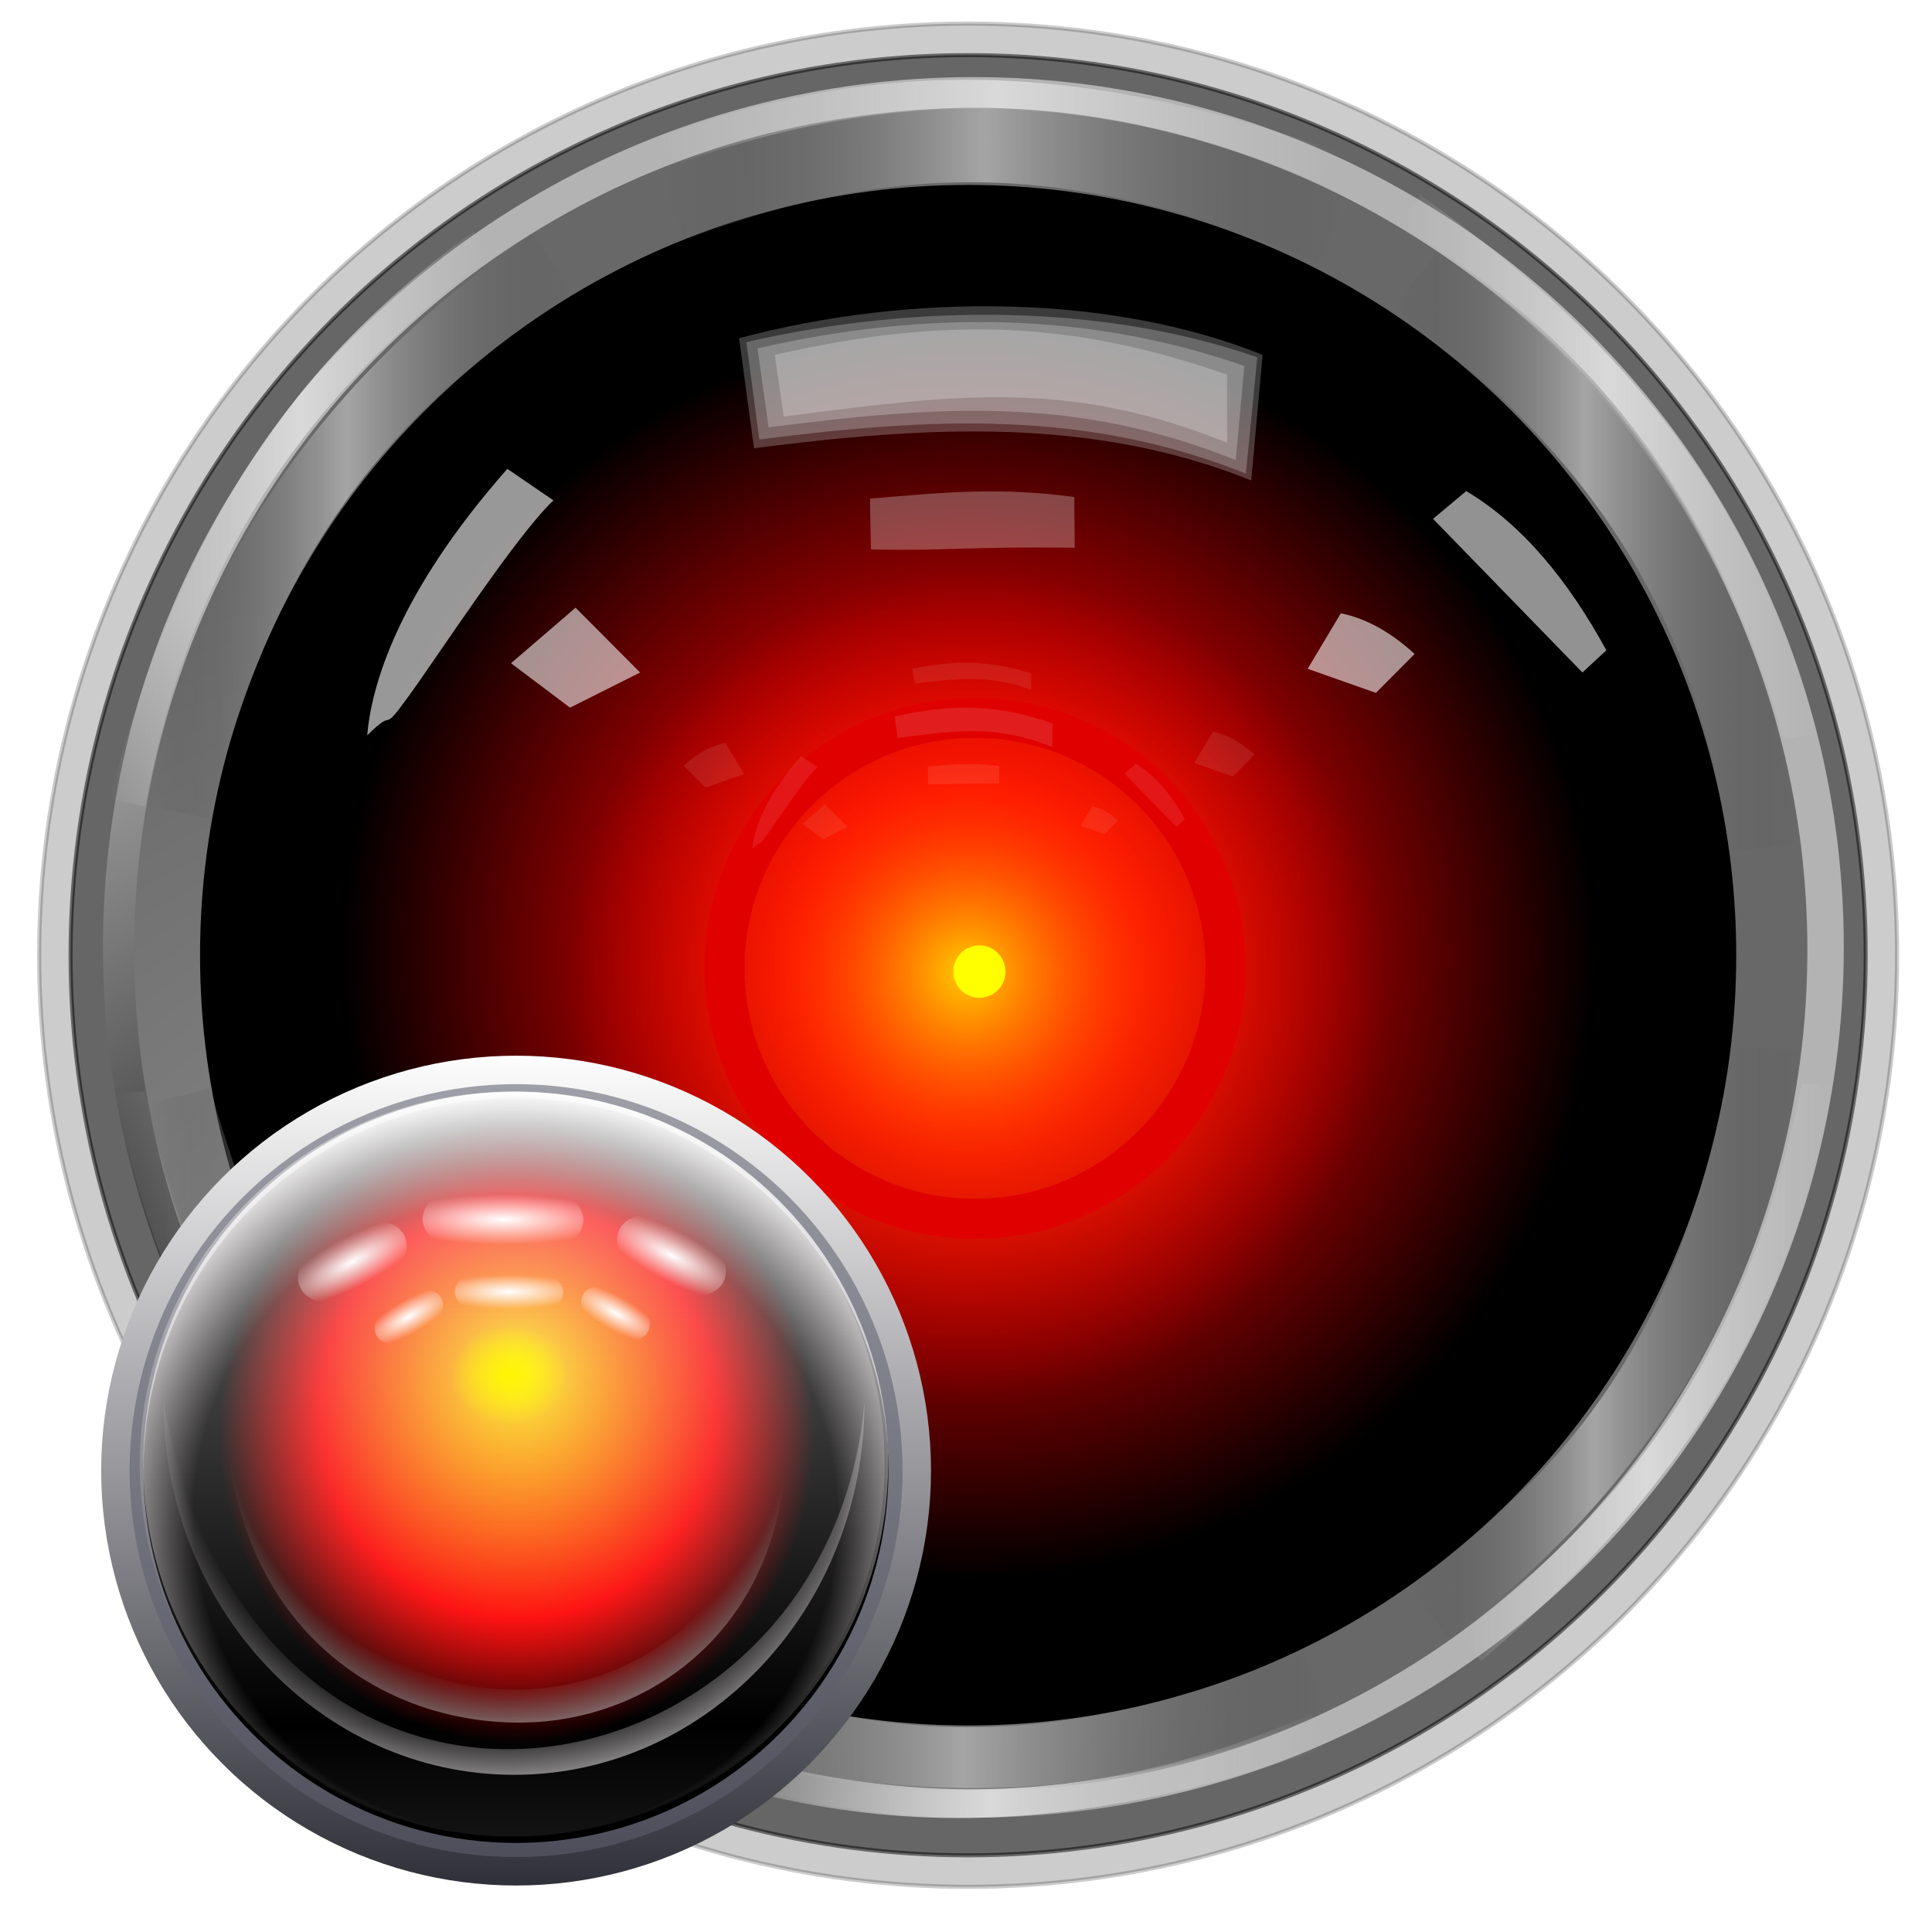 <?xml version="1.0" encoding="UTF-8" standalone="no"?>
<!-- Created with Inkscape (http://www.inkscape.org/) -->

<svg
   xmlns:dc="http://purl.org/dc/elements/1.1/"
   xmlns:cc="http://creativecommons.org/ns#"
   xmlns:rdf="http://www.w3.org/1999/02/22-rdf-syntax-ns#"
   xmlns:svg="http://www.w3.org/2000/svg"
   xmlns="http://www.w3.org/2000/svg"
   xmlns:xlink="http://www.w3.org/1999/xlink"
   xmlns:sodipodi="http://sodipodi.sourceforge.net/DTD/sodipodi-0.dtd"
   xmlns:inkscape="http://www.inkscape.org/namespaces/inkscape"
   width="255"
   height="255"
   viewBox="0 0 67.469 67.469"
   version="1.1"
   id="svg8"
   inkscape:version="0.92.5 (2060ec1f9f, 2020-04-08)"
   sodipodi:docname="googleplus.svg">
  <defs
     id="defs2">
    <linearGradient
       inkscape:collect="always"
       id="linearGradient3742">
      <stop
         style="stop-color:#2d2d37;stop-opacity:1"
         offset="0"
         id="stop3744" />
      <stop
         style="stop-color:white;stop-opacity:1"
         offset="1"
         id="stop3746" />
    </linearGradient>
    <linearGradient
       id="linearGradient2993"
       inkscape:collect="always">
      <stop
         id="stop2995"
         offset="0"
         style="stop-color:#fff500;stop-opacity:1;" />
      <stop
         id="stop2997"
         offset="1"
         style="stop-color:#fff500;stop-opacity:0;" />
    </linearGradient>
    <linearGradient
       id="linearGradient2963"
       inkscape:collect="always">
      <stop
         id="stop2965"
         offset="0"
         style="stop-color:white;stop-opacity:1;" />
      <stop
         id="stop2967"
         offset="1"
         style="stop-color:white;stop-opacity:0;" />
    </linearGradient>
    <linearGradient
       id="linearGradient2951">
      <stop
         id="stop2957"
         offset="0"
         style="stop-color:#dfd8d9;stop-opacity:0;" />
      <stop
         id="stop2959"
         offset="1"
         style="stop-color:white;stop-opacity:0.503" />
    </linearGradient>
    <linearGradient
       id="linearGradient2920">
      <stop
         style="stop-color:#816667;stop-opacity:0"
         offset="0"
         id="stop2922" />
      <stop
         id="stop2939"
         offset="0.5"
         style="stop-color:#c0b2b3;stop-opacity:0;" />
      <stop
         style="stop-color:#dfd8d9;stop-opacity:0;"
         offset="0.75"
         id="stop2941" />
      <stop
         style="stop-color:white;stop-opacity:1"
         offset="1"
         id="stop2924" />
    </linearGradient>
    <linearGradient
       id="linearGradient2898">
      <stop
         id="stop2906"
         offset="0"
         style="stop-color:black;stop-opacity:0" />
      <stop
         style="stop-color:#7f7f7f;stop-opacity:0;"
         offset="0.5"
         id="stop2912" />
      <stop
         id="stop2914"
         offset="0.75"
         style="stop-color:#bfbfbf;stop-opacity:0;" />
      <stop
         style="stop-color:white;stop-opacity:1"
         offset="1"
         id="stop2908" />
    </linearGradient>
    <linearGradient
       id="linearGradient2882">
      <stop
         id="stop2884"
         offset="0"
         style="stop-color:#fff400;stop-opacity:1;" />
      <stop
         style="stop-color:red;stop-opacity:1;"
         offset="0.5"
         id="stop2890" />
      <stop
         id="stop2892"
         offset="0.75"
         style="stop-color:black;stop-opacity:1;" />
      <stop
         style="stop-color:black;stop-opacity:1;"
         offset="1"
         id="stop2894" />
    </linearGradient>
    <linearGradient
       id="linearGradient2871"
       inkscape:collect="always">
      <stop
         id="stop2873"
         offset="0"
         style="stop-color:#4e4e5a;stop-opacity:1" />
      <stop
         id="stop2875"
         offset="1"
         style="stop-color:#9f9fa9;stop-opacity:1" />
    </linearGradient>
    <linearGradient
       id="linearGradient2863"
       inkscape:collect="always">
      <stop
         id="stop2865"
         offset="0"
         style="stop-color:#666781;stop-opacity:1" />
      <stop
         id="stop2867"
         offset="1"
         style="stop-color:white;stop-opacity:1" />
    </linearGradient>
    <linearGradient
       gradientUnits="userSpaceOnUse"
       y2="8.631"
       x2="51.351"
       y1="91.917"
       x1="51.351"
       id="linearGradient2869"
       xlink:href="#linearGradient2863"
       inkscape:collect="always" />
    <linearGradient
       gradientUnits="userSpaceOnUse"
       y2="11.978"
       x2="55.207"
       y1="88.373"
       x1="55.961"
       id="linearGradient2877"
       xlink:href="#linearGradient2871"
       inkscape:collect="always" />
    <radialGradient
       gradientTransform="matrix(3.2345e-2,1.092,-1.064,3.153255e-2,102.933,-7.499)"
       gradientUnits="userSpaceOnUse"
       r="39.281"
       fy="49.382"
       fx="41.61"
       cy="49.979"
       cx="49.657"
       id="radialGradient2888"
       xlink:href="#linearGradient2882"
       inkscape:collect="always" />
    <linearGradient
       gradientUnits="userSpaceOnUse"
       y2="8.369"
       x2="51.351"
       y1="32.826"
       x1="52.515"
       id="linearGradient2930"
       xlink:href="#linearGradient2920"
       inkscape:collect="always" />
    <radialGradient
       gradientUnits="userSpaceOnUse"
       gradientTransform="matrix(-1.174,2.849102e-2,-2.438178e-2,-1.135,110.27,67.348)"
       r="39.281"
       fy="22.927"
       fx="50.927"
       cy="22.927"
       cx="50.927"
       id="radialGradient2937"
       xlink:href="#linearGradient2920"
       inkscape:collect="always" />
    <radialGradient
       r="39.281"
       fy="22.927"
       fx="50.927"
       cy="22.927"
       cx="50.927"
       gradientTransform="matrix(-1.023,1.810589e-7,1.08354e-2,-1.014,102.591,65.825)"
       gradientUnits="userSpaceOnUse"
       id="radialGradient2945"
       xlink:href="#linearGradient2920"
       inkscape:collect="always" />
    <linearGradient
       y2="8.369"
       x2="51.351"
       y1="89.259"
       x1="51.351"
       gradientUnits="userSpaceOnUse"
       id="linearGradient2949"
       xlink:href="#linearGradient2951"
       inkscape:collect="always" />
    <radialGradient
       gradientUnits="userSpaceOnUse"
       gradientTransform="matrix(1.4,-1.407592e-6,3.141941e-7,0.312,-16.136,15.699)"
       r="8.47"
       fy="24.991"
       fx="47.221"
       cy="24.991"
       cx="47.221"
       id="radialGradient2969"
       xlink:href="#linearGradient2963"
       inkscape:collect="always" />
    <radialGradient
       r="8.47"
       fy="24.991"
       fx="47.221"
       cy="24.991"
       cx="47.221"
       gradientTransform="matrix(1.015,-1.407592e-6,2.277906e-7,0.312,-30.758,32.798)"
       gradientUnits="userSpaceOnUse"
       id="radialGradient2973"
       xlink:href="#linearGradient2963"
       inkscape:collect="always" />
    <radialGradient
       r="8.47"
       fy="24.991"
       fx="47.221"
       cy="24.991"
       cx="47.221"
       gradientTransform="matrix(1.015,-1.407592e-6,2.277904e-7,0.312,-120.622,-15.152)"
       gradientUnits="userSpaceOnUse"
       id="radialGradient2977"
       xlink:href="#linearGradient2963"
       inkscape:collect="always" />
    <radialGradient
       r="8.47"
       fy="24.991"
       fx="47.221"
       cy="24.991"
       cx="47.221"
       gradientTransform="matrix(0.945,-9.571625e-7,2.12081e-7,0.212,5.985,25.822)"
       gradientUnits="userSpaceOnUse"
       id="radialGradient2981"
       xlink:href="#linearGradient2963"
       inkscape:collect="always" />
    <radialGradient
       r="8.47"
       fy="24.991"
       fx="47.221"
       cy="24.991"
       cx="47.221"
       gradientTransform="matrix(0.651,-9.404992e-7,1.461582e-7,0.209,-9.615,43.958)"
       gradientUnits="userSpaceOnUse"
       id="radialGradient2985"
       xlink:href="#linearGradient2963"
       inkscape:collect="always" />
    <radialGradient
       r="8.47"
       fy="24.991"
       fx="47.221"
       cy="24.991"
       cx="47.221"
       gradientTransform="matrix(0.651,-9.404986e-7,1.461582e-7,0.209,-101.076,-6.573)"
       gradientUnits="userSpaceOnUse"
       id="radialGradient2989"
       xlink:href="#linearGradient2963"
       inkscape:collect="always" />
    <radialGradient
       gradientUnits="userSpaceOnUse"
       gradientTransform="matrix(1,0,0,0.875,0,4.95)"
       r="4.235"
       fy="39.603"
       fx="51.457"
       cy="39.603"
       cx="51.457"
       id="radialGradient2999"
       xlink:href="#linearGradient2993"
       inkscape:collect="always" />
    <linearGradient
       y2="8.631"
       x2="51.351"
       y1="91.917"
       x1="51.351"
       gradientUnits="userSpaceOnUse"
       id="linearGradient3018"
       xlink:href="#linearGradient3742"
       inkscape:collect="always" />
    <linearGradient
       spreadMethod="reflect"
       y2="8.369"
       x2="51.351"
       y1="77.476"
       x1="51.351"
       gradientUnits="userSpaceOnUse"
       id="linearGradient3028"
       xlink:href="#linearGradient2951"
       inkscape:collect="always" />
    <radialGradient
       r="39.281"
       fy="49.382"
       fx="41.61"
       cy="49.979"
       cx="49.657"
       gradientTransform="matrix(0.032,1.111,-1.064,0.031,102.934,-8.418)"
       gradientUnits="userSpaceOnUse"
       id="radialGradient4239"
       xlink:href="#linearGradient2882"
       inkscape:collect="always" />
    <radialGradient
       r="39.281"
       fy="55.589"
       fx="51.351"
       cy="55.589"
       cx="51.351"
       gradientTransform="matrix(1.151,-0.032,0.032,1.143,-9.552,-6.322)"
       gradientUnits="userSpaceOnUse"
       id="radialGradient4241"
       xlink:href="#linearGradient2920"
       inkscape:collect="always" />
    <radialGradient
       r="39.281"
       fy="22.927"
       fx="50.927"
       cy="22.927"
       cx="50.927"
       gradientTransform="matrix(-3.037,0.074,-0.063,-2.937,279.055,169.206)"
       gradientUnits="userSpaceOnUse"
       id="radialGradient4243"
       xlink:href="#linearGradient2920"
       inkscape:collect="always" />
    <radialGradient
       r="39.281"
       fy="22.927"
       fx="50.927"
       cy="22.927"
       cx="50.927"
       gradientTransform="matrix(-2.646,4.684843e-7,0.028,-2.625,259.185,165.265)"
       gradientUnits="userSpaceOnUse"
       id="radialGradient4245"
       xlink:href="#linearGradient2920"
       inkscape:collect="always" />
    <radialGradient
       r="8.47"
       fy="24.991"
       fx="47.221"
       cy="24.991"
       cx="47.221"
       gradientTransform="matrix(3.622,-3.642101e-6,8.129675e-7,0.809,-48.017,35.566)"
       gradientUnits="userSpaceOnUse"
       id="radialGradient4249"
       xlink:href="#linearGradient2963"
       inkscape:collect="always" />
    <radialGradient
       r="8.47"
       fy="24.991"
       fx="47.221"
       cy="24.991"
       cx="47.221"
       gradientTransform="matrix(2.626,-3.642099e-6,5.894009e-7,0.809,-82.78,77.473)"
       gradientUnits="userSpaceOnUse"
       id="radialGradient4251"
       xlink:href="#linearGradient2963"
       inkscape:collect="always" />
    <radialGradient
       r="8.47"
       fy="24.991"
       fx="47.221"
       cy="24.991"
       cx="47.221"
       gradientTransform="matrix(2.626,-3.642099e-6,5.894004e-7,0.809,-304.207,-40.766)"
       gradientUnits="userSpaceOnUse"
       id="radialGradient4253"
       xlink:href="#linearGradient2963"
       inkscape:collect="always" />
    <radialGradient
       r="8.47"
       fy="24.991"
       fx="47.221"
       cy="24.991"
       cx="47.221"
       gradientTransform="matrix(2.445,-2.476628e-6,5.48753e-7,0.55,9.22,61.757)"
       gradientUnits="userSpaceOnUse"
       id="radialGradient4255"
       xlink:href="#linearGradient2963"
       inkscape:collect="always" />
    <radialGradient
       r="8.47"
       fy="24.991"
       fx="47.221"
       cy="24.991"
       cx="47.221"
       gradientTransform="matrix(1.685,-2.433512e-6,3.781799e-7,0.54,-28.29,106.244)"
       gradientUnits="userSpaceOnUse"
       id="radialGradient4257"
       xlink:href="#linearGradient2963"
       inkscape:collect="always" />
    <radialGradient
       r="8.47"
       fy="24.991"
       fx="47.221"
       cy="24.991"
       cx="47.221"
       gradientTransform="matrix(1.685,-2.43351e-6,3.781799e-7,0.54,-253.666,-18.331)"
       gradientUnits="userSpaceOnUse"
       id="radialGradient4259"
       xlink:href="#linearGradient2963"
       inkscape:collect="always" />
    <radialGradient
       r="4.235"
       fy="39.603"
       fx="51.457"
       cy="39.603"
       cx="51.457"
       gradientTransform="matrix(1,0,0,0.875,0,4.95)"
       gradientUnits="userSpaceOnUse"
       id="radialGradient4261"
       xlink:href="#linearGradient2993"
       inkscape:collect="always" />
    <linearGradient
       id="linearGradient4014">
      <stop
         style="stop-color:#4c4c4c;stop-opacity:0;"
         offset="0"
         id="stop4016" />
      <stop
         id="stop4018"
         offset="0.471"
         style="stop-color:#a5a5a5;stop-opacity:1;" />
      <stop
         style="stop-color:#4c4c4c;stop-opacity:0;"
         offset="1"
         id="stop4020" />
    </linearGradient>
    <linearGradient
       id="linearGradient3950">
      <stop
         style="stop-color:#cccccc;stop-opacity:0;"
         offset="0"
         id="stop3952" />
      <stop
         id="stop3958"
         offset="0.5"
         style="stop-color:#d9d9d9;stop-opacity:1;" />
      <stop
         style="stop-color:#cccccc;stop-opacity:0;"
         offset="1"
         id="stop3954" />
    </linearGradient>
    <linearGradient
       id="linearGradient3868">
      <stop
         style="stop-color:#fb0000;stop-opacity:1;"
         offset="0"
         id="stop3870" />
      <stop
         style="stop-color:#f9f9f9;stop-opacity:1;"
         offset="1"
         id="stop3872" />
    </linearGradient>
    <linearGradient
       id="linearGradient3780">
      <stop
         style="stop-color:#5b5348;stop-opacity:1;"
         offset="0"
         id="stop3782" />
      <stop
         id="stop3784"
         offset="0.501"
         style="stop-color:#c8c1b9;stop-opacity:1" />
      <stop
         style="stop-color:#584e44;stop-opacity:1;"
         offset="1"
         id="stop3786" />
    </linearGradient>
    <linearGradient
       id="linearGradient3764">
      <stop
         id="stop3766"
         offset="0"
         style="stop-color:#5b5348;stop-opacity:1;" />
      <stop
         style="stop-color:#c8c1b9;stop-opacity:1"
         offset="0.495"
         id="stop3768" />
      <stop
         id="stop3770"
         offset="1"
         style="stop-color:#584e44;stop-opacity:1;" />
    </linearGradient>
    <linearGradient
       id="linearGradient3714">
      <stop
         style="stop-color:#000000;stop-opacity:1;"
         offset="0"
         id="stop3716" />
      <stop
         style="stop-color:#b3b3b3;stop-opacity:1;"
         offset="1"
         id="stop3718" />
    </linearGradient>
    <linearGradient
       id="linearGradient3706">
      <stop
         style="stop-color:#8c8c8c;stop-opacity:1;"
         offset="0"
         id="stop3708" />
      <stop
         style="stop-color:#686868;stop-opacity:1;"
         offset="1"
         id="stop3710" />
    </linearGradient>
    <linearGradient
       id="linearGradient3646">
      <stop
         style="stop-color:#ffcd00;stop-opacity:1;"
         offset="0"
         id="stop3648" />
      <stop
         style="stop-color:#ff0000;stop-opacity:0;"
         offset="1"
         id="stop3650" />
    </linearGradient>
    <linearGradient
       id="linearGradient3636">
      <stop
         id="stop3638"
         offset="0"
         style="stop-color:#ff6700;stop-opacity:1;" />
      <stop
         id="stop3640"
         offset="1"
         style="stop-color:#ff0000;stop-opacity:0;" />
    </linearGradient>
    <linearGradient
       id="linearGradient3612">
      <stop
         style="stop-color:#ff0000;stop-opacity:1;"
         offset="0"
         id="stop3614" />
      <stop
         id="stop3722"
         offset="0.252"
         style="stop-color:#ff0000;stop-opacity:1;" />
      <stop
         style="stop-color:#000000;stop-opacity:1;"
         offset="1"
         id="stop3616" />
    </linearGradient>
    <filter
       inkscape:collect="always"
       id="filter3674"
       color-interpolation-filters="sRGB">
      <feGaussianBlur
         inkscape:collect="always"
         stdDeviation="0.285"
         id="feGaussianBlur3676" />
    </filter>
    <filter
       inkscape:collect="always"
       id="filter3684"
       x="-0.159"
       width="1.319"
       y="-0.159"
       height="1.319"
       color-interpolation-filters="sRGB">
      <feGaussianBlur
         inkscape:collect="always"
         stdDeviation="14.903"
         id="feGaussianBlur3686" />
    </filter>
    <filter
       inkscape:collect="always"
       id="filter3800"
       color-interpolation-filters="sRGB">
      <feGaussianBlur
         inkscape:collect="always"
         stdDeviation="0.514"
         id="feGaussianBlur3802" />
    </filter>
    <filter
       inkscape:collect="always"
       id="filter3906"
       x="-0.127"
       width="1.255"
       y="-0.172"
       height="1.343"
       color-interpolation-filters="sRGB">
      <feGaussianBlur
         inkscape:collect="always"
         stdDeviation="0.777"
         id="feGaussianBlur3908" />
    </filter>
    <filter
       inkscape:collect="always"
       id="filter3910"
       x="-0.127"
       width="1.253"
       y="-0.121"
       height="1.243"
       color-interpolation-filters="sRGB">
      <feGaussianBlur
         inkscape:collect="always"
         stdDeviation="1.253"
         id="feGaussianBlur3912" />
    </filter>
    <filter
       inkscape:collect="always"
       id="filter3914"
       x="-0.205"
       width="1.411"
       y="-0.277"
       height="1.554"
       color-interpolation-filters="sRGB">
      <feGaussianBlur
         inkscape:collect="always"
         stdDeviation="1.253"
         id="feGaussianBlur3916" />
    </filter>
    <filter
       inkscape:collect="always"
       id="filter3918"
       x="-0.118"
       width="1.236"
       y="-0.083"
       height="1.165"
       color-interpolation-filters="sRGB">
      <feGaussianBlur
         inkscape:collect="always"
         stdDeviation="1.253"
         id="feGaussianBlur3920" />
    </filter>
    <filter
       inkscape:collect="always"
       id="filter3922"
       x="-0.17"
       width="1.34"
       y="-0.22"
       height="1.441"
       color-interpolation-filters="sRGB">
      <feGaussianBlur
         inkscape:collect="always"
         stdDeviation="1.253"
         id="feGaussianBlur3924" />
    </filter>
    <filter
       inkscape:collect="always"
       id="filter3926"
       x="-0.107"
       width="1.214"
       y="-0.377"
       height="1.755"
       color-interpolation-filters="sRGB">
      <feGaussianBlur
         inkscape:collect="always"
         stdDeviation="1.253"
         id="feGaussianBlur3928" />
    </filter>
    <filter
       inkscape:collect="always"
       id="filter3930"
       x="-0.049"
       width="1.097"
       y="-0.195"
       height="1.389"
       color-interpolation-filters="sRGB">
      <feGaussianBlur
         inkscape:collect="always"
         stdDeviation="1.253"
         id="feGaussianBlur3932" />
    </filter>
    <linearGradient
       inkscape:collect="always"
       xlink:href="#linearGradient4014"
       id="linearGradient3149"
       gradientUnits="userSpaceOnUse"
       gradientTransform="matrix(0.255,0,0,0.256,-16.082,138.587)"
       x1="252.582"
       y1="431.507"
       x2="307.999"
       y2="431.507" />
    <linearGradient
       inkscape:collect="always"
       xlink:href="#linearGradient4014"
       id="linearGradient3152"
       gradientUnits="userSpaceOnUse"
       gradientTransform="matrix(0.255,0,0,0.256,-16.082,138.587)"
       x1="81.478"
       y1="427.97"
       x2="140.006"
       y2="427.97" />
    <linearGradient
       inkscape:collect="always"
       xlink:href="#linearGradient4014"
       id="linearGradient3155"
       gradientUnits="userSpaceOnUse"
       gradientTransform="matrix(0.255,0,0,0.256,-16.082,138.587)"
       x1="81.834"
       y1="543.937"
       x2="138.49"
       y2="543.937" />
    <linearGradient
       inkscape:collect="always"
       xlink:href="#linearGradient4014"
       id="linearGradient3158"
       gradientUnits="userSpaceOnUse"
       gradientTransform="matrix(0.255,0,0,0.256,-16.082,138.587)"
       x1="254.746"
       y1="539.678"
       x2="308.359"
       y2="539.678" />
    <linearGradient
       inkscape:collect="always"
       xlink:href="#linearGradient4014"
       id="linearGradient3161"
       gradientUnits="userSpaceOnUse"
       gradientTransform="matrix(0.255,0,0,0.256,-16.082,138.587)"
       x1="148.898"
       y1="591.064"
       x2="243.467"
       y2="591.064" />
    <linearGradient
       inkscape:collect="always"
       xlink:href="#linearGradient4014"
       id="linearGradient3164"
       gradientUnits="userSpaceOnUse"
       gradientTransform="matrix(0.255,0,0,0.346,-15.772,106.862)"
       x1="151.429"
       y1="373.898"
       x2="244.286"
       y2="374.161" />
    <linearGradient
       inkscape:collect="always"
       xlink:href="#linearGradient3950"
       id="linearGradient3167"
       gradientUnits="userSpaceOnUse"
       gradientTransform="matrix(0.255,0,0,0.256,-16.082,138.587)"
       x1="261.457"
       y1="543.63"
       x2="312.665"
       y2="543.63" />
    <linearGradient
       inkscape:collect="always"
       xlink:href="#linearGradient3950"
       id="linearGradient3170"
       gradientUnits="userSpaceOnUse"
       gradientTransform="matrix(0.255,0,0,0.256,-16.082,138.587)"
       x1="77.609"
       y1="544.64"
       x2="128.817"
       y2="544.64" />
    <linearGradient
       inkscape:collect="always"
       xlink:href="#linearGradient3950"
       id="linearGradient3173"
       gradientUnits="userSpaceOnUse"
       gradientTransform="matrix(0.255,0,0,0.256,-16.082,138.587)"
       x1="253.504"
       y1="419.948"
       x2="310.672"
       y2="419.948" />
    <linearGradient
       inkscape:collect="always"
       xlink:href="#linearGradient3950"
       id="linearGradient3176"
       gradientUnits="userSpaceOnUse"
       gradientTransform="matrix(0.255,0,0,0.256,-16.082,138.587)"
       x1="76.646"
       y1="427.055"
       x2="128.65"
       y2="427.055" />
    <linearGradient
       inkscape:collect="always"
       xlink:href="#linearGradient3950"
       id="linearGradient3179"
       gradientUnits="userSpaceOnUse"
       gradientTransform="matrix(0.255,0,0,0.256,-16.082,138.587)"
       x1="151.133"
       y1="597.405"
       x2="243.276"
       y2="597.405" />
    <linearGradient
       inkscape:collect="always"
       xlink:href="#linearGradient3950"
       id="linearGradient3182"
       gradientUnits="userSpaceOnUse"
       gradientTransform="matrix(0.255,0,0,0.256,-16.082,138.587)"
       x1="152.143"
       y1="374.161"
       x2="244.286"
       y2="374.161" />
    <radialGradient
       gradientTransform="matrix(0.067,0,0,0.068,13.756,226.61)"
       inkscape:collect="always"
       xlink:href="#linearGradient3646"
       id="radialGradient3219"
       gradientUnits="userSpaceOnUse"
       cx="292.857"
       cy="543.791"
       fx="292.857"
       fy="543.791"
       r="112.393" />
    <radialGradient
       gradientTransform="matrix(0.128,0,0,0.129,-3.798,193.87)"
       inkscape:collect="always"
       xlink:href="#linearGradient3636"
       id="radialGradient3221"
       gradientUnits="userSpaceOnUse"
       cx="292.857"
       cy="543.791"
       fx="292.857"
       fy="543.791"
       r="112.393" />
    <radialGradient
       gradientTransform="matrix(0.195,0,0,0.195,-23.653,156.845)"
       inkscape:collect="always"
       xlink:href="#linearGradient3612"
       id="radialGradient3223"
       gradientUnits="userSpaceOnUse"
       cx="292.857"
       cy="543.791"
       fx="292.857"
       fy="543.791"
       r="112.393" />
    <radialGradient
       gradientTransform="matrix(0.261,0,0,0.262,-42.773,120.266)"
       inkscape:collect="always"
       xlink:href="#linearGradient3706"
       id="radialGradient3225"
       gradientUnits="userSpaceOnUse"
       cx="224.38"
       cy="603"
       fx="224.38"
       fy="603"
       r="112.393" />
    <radialGradient
       gradientTransform="matrix(0.271,0,0,0.271,-45.765,115.318)"
       inkscape:collect="always"
       xlink:href="#linearGradient3714"
       id="radialGradient3227"
       gradientUnits="userSpaceOnUse"
       cx="216.966"
       cy="609.805"
       fx="216.966"
       fy="609.805"
       r="112.143" />
    <filter
       height="1.344"
       y="-0.172"
       width="1.255"
       x="-0.127"
       id="filter1506"
       style="color-interpolation-filters:sRGB"
       inkscape:collect="always">
      <feGaussianBlur
         id="feGaussianBlur1508"
         stdDeviation="0.778"
         inkscape:collect="always" />
    </filter>
    <filter
       height="1.096"
       y="-0.048"
       width="1.032"
       x="-0.016"
       id="filter1530"
       style="color-interpolation-filters:sRGB"
       inkscape:collect="always">
      <feGaussianBlur
         id="feGaussianBlur1532"
         stdDeviation="0.122"
         inkscape:collect="always" />
    </filter>
    <filter
       height="1.118"
       y="-0.059"
       width="1.123"
       x="-0.061"
       id="filter1554"
       style="color-interpolation-filters:sRGB"
       inkscape:collect="always">
      <feGaussianBlur
         id="feGaussianBlur1556"
         stdDeviation="0.606"
         inkscape:collect="always" />
    </filter>
    <filter
       height="1.061"
       y="-0.031"
       width="1.087"
       x="-0.044"
       id="filter1574"
       style="color-interpolation-filters:sRGB"
       inkscape:collect="always">
      <feGaussianBlur
         id="feGaussianBlur1576"
         stdDeviation="0.464"
         inkscape:collect="always" />
    </filter>
    <filter
       height="1.217"
       y="-0.108"
       width="1.062"
       x="-0.031"
       id="filter1594"
       style="color-interpolation-filters:sRGB"
       inkscape:collect="always">
      <feGaussianBlur
         id="feGaussianBlur1596"
         stdDeviation="0.36"
         inkscape:collect="always" />
    </filter>
    <filter
       height="1.085"
       y="-0.042"
       width="1.063"
       x="-0.031"
       id="filter1614"
       style="color-interpolation-filters:sRGB"
       inkscape:collect="always">
      <feGaussianBlur
         id="feGaussianBlur1616"
         stdDeviation="0.191"
         inkscape:collect="always" />
    </filter>
    <filter
       height="1.138"
       y="-0.069"
       width="1.106"
       x="-0.053"
       id="filter1634"
       style="color-interpolation-filters:sRGB"
       inkscape:collect="always">
      <feGaussianBlur
         id="feGaussianBlur1636"
         stdDeviation="0.391"
         inkscape:collect="always" />
    </filter>
  </defs>
  <sodipodi:namedview
     id="base"
     pagecolor="#ff0000"
     bordercolor="#666666"
     borderopacity="1.0"
     inkscape:pageopacity="0"
     inkscape:pageshadow="2"
     inkscape:zoom="3.5058824"
     inkscape:cx="127.5"
     inkscape:cy="127.5"
     inkscape:document-units="mm"
     inkscape:current-layer="layer1"
     showgrid="false"
     units="px"
     inkscape:snap-to-guides="false"
     inkscape:snap-grids="false"
     inkscape:snap-others="false"
     inkscape:object-nodes="false"
     inkscape:snap-nodes="false"
     inkscape:snap-global="false"
     inkscape:window-width="1920"
     inkscape:window-height="1056"
     inkscape:window-x="0"
     inkscape:window-y="0"
     inkscape:window-maximized="1" />
  <g
     inkscape:label="Layer 1"
     inkscape:groupmode="layer"
     id="layer1"
     transform="translate(0,-229.531)">
    <g
       transform="translate(0.377,-0.075)"
       id="layer1-5"
       inkscape:label="Layer 1">
      <ellipse
         ry="32.534"
         rx="32.442"
         inkscape:export-ydpi="96.805458"
         inkscape:export-xdpi="96.805458"
         inkscape:export-filename="C:\Users\Domi\Pictures\Inkscape\hal9000.png"
         style="opacity:0.2;fill:#000000;fill-opacity:1;stroke:#000000;stroke-width:0.145;stroke-miterlimit:4;stroke-dasharray:none;stroke-opacity:1"
         id="path3999"
         cx="33.432"
         cy="262.964" />
      <ellipse
         ry="31.434"
         rx="31.345"
         id="path3229"
         style="opacity:0.5;fill:#000000;fill-opacity:1;stroke:#000000;stroke-width:0.14;stroke-miterlimit:4;stroke-dasharray:none;stroke-opacity:1"
         inkscape:export-filename="C:\Users\Domi\Pictures\Inkscape\hal9000.png"
         inkscape:export-xdpi="96.805458"
         inkscape:export-ydpi="96.805458"
         cx="33.432"
         cy="262.964" />
      <ellipse
         ry="30.392"
         rx="30.397"
         inkscape:export-ydpi="96.805458"
         inkscape:export-xdpi="96.805458"
         inkscape:export-filename="C:\Users\Domi\Pictures\Inkscape\hal9000.png"
         id="path2832"
         style="fill:url(#radialGradient3227);fill-opacity:1;stroke:none;stroke-width:0.271"
         cx="33.615"
         cy="262.69" />
      <ellipse
         ry="29.39"
         rx="29.216"
         inkscape:export-ydpi="96.805458"
         inkscape:export-xdpi="96.805458"
         inkscape:export-filename="C:\Users\Domi\Pictures\Inkscape\hal9000.png"
         style="fill:url(#radialGradient3225);fill-opacity:1;stroke:#000000;stroke-width:0.131;stroke-miterlimit:4;stroke-dasharray:none;stroke-opacity:0"
         id="path2836"
         cx="33.524"
         cy="262.781" />
      <ellipse
         ry="26.84"
         rx="26.764"
         inkscape:export-ydpi="96.805458"
         inkscape:export-xdpi="96.805458"
         inkscape:export-filename="C:\Users\Domi\Pictures\Inkscape\hal9000.png"
         style="fill:#000000;fill-opacity:1;stroke:#000000;stroke-width:0.119;stroke-miterlimit:4;stroke-dasharray:none;stroke-opacity:1"
         id="path2834"
         cx="33.432"
         cy="262.964" />
      <ellipse
         ry="21.922"
         rx="21.86"
         inkscape:export-ydpi="96.805458"
         inkscape:export-xdpi="96.805458"
         inkscape:export-filename="C:\Users\Domi\Pictures\Inkscape\hal9000.png"
         id="path2838"
         style="fill:url(#radialGradient3223);fill-opacity:1;stroke:none;stroke-width:0.195"
         cx="33.432"
         cy="263.146" />
      <ellipse
         ry="14.437"
         rx="14.396"
         inkscape:export-ydpi="96.805458"
         inkscape:export-xdpi="96.805458"
         inkscape:export-filename="C:\Users\Domi\Pictures\Inkscape\hal9000.png"
         style="fill:url(#radialGradient3221);fill-opacity:1;stroke:none;stroke-width:0.129"
         id="path3632"
         cx="33.797"
         cy="263.877" />
      <ellipse
         ry="7.591"
         rx="7.57"
         inkscape:export-ydpi="96.805458"
         inkscape:export-xdpi="96.805458"
         inkscape:export-filename="C:\Users\Domi\Pictures\Inkscape\hal9000.png"
         id="path3642"
         style="fill:url(#radialGradient3219);fill-opacity:1;stroke:none;stroke-width:0.068"
         cx="33.524"
         cy="263.42" />
      <circle
         inkscape:export-ydpi="96.805458"
         inkscape:export-xdpi="96.805458"
         inkscape:export-filename="C:\Users\Domi\Pictures\Inkscape\hal9000.png"
         transform="matrix(0.255,0,0,0.256,-16.446,138.404)"
         id="path3652"
         style="fill:#ffff00;fill-opacity:1;stroke:none;filter:url(#filter3674)"
         cx="197.143"
         cy="488.791"
         r="3.571" />
      <circle
         inkscape:export-ydpi="96.805458"
         inkscape:export-xdpi="96.805458"
         inkscape:export-filename="C:\Users\Domi\Pictures\Inkscape\hal9000.png"
         transform="matrix(0.078,0,0,0.078,10.83,221.005)"
         id="path3678"
         style="fill:none;stroke:#e00000;stroke-width:17.91;stroke-miterlimit:4;stroke-dasharray:none;stroke-opacity:1;filter:url(#filter3684)"
         cx="292.857"
         cy="543.791"
         r="112.143" />
      <path
         inkscape:export-ydpi="96.805458"
         inkscape:export-xdpi="96.805458"
         inkscape:export-filename="C:\Users\Domi\Pictures\Inkscape\hal9000.png"
         transform="matrix(0.255,0,0,0.256,-16.082,138.587)"
         style="opacity:0.6;fill:#ffffff;fill-opacity:0.766;stroke:none;filter:url(#filter1594)"
         d="m 180.726,423.567 c 10.762,-0.911 17.697,-1.58 27.99,-0.23 l 0.051,6.918 c -15.676,-0.154 -16.561,0.441 -27.904,0.243 l -0.138,-6.931 z"
         id="path3752"
         sodipodi:nodetypes="ccccc"
         inkscape:connector-curvature="0" />
      <path
         inkscape:export-ydpi="96.805458"
         inkscape:export-xdpi="96.805458"
         inkscape:export-filename="C:\Users\Domi\Pictures\Inkscape\hal9000.png"
         transform="matrix(0.255,0,0,0.256,-16.082,138.587)"
         id="path3754"
         d="m 140.411,438.442 -8.839,7.576 8.081,6.061 9.596,-4.798 z"
         style="opacity:1;fill:#ffffff;fill-opacity:0.568;stroke:none;filter:url(#filter1634)"
         inkscape:connector-curvature="0" />
      <path
         inkscape:export-ydpi="96.805458"
         inkscape:export-xdpi="96.805458"
         inkscape:export-filename="C:\Users\Domi\Pictures\Inkscape\hal9000.png"
         transform="matrix(0.255,0,0,0.256,-16.082,138.587)"
         sodipodi:nodetypes="ccscc"
         id="path3756"
         d="m 131.067,419.502 6.313,4.293 c -5.1,4.819 -15.581,20.865 -19.786,26.661 -4.157,5.729 -1.537,1.21 -5.721,5.412 0.588,-6.795 4.152,-19.368 19.193,-36.365 z"
         style="fill:#ffffff;fill-opacity:0.595;stroke:none;filter:url(#filter1574)"
         inkscape:connector-curvature="0" />
      <path
         inkscape:export-ydpi="96.805458"
         inkscape:export-xdpi="96.805458"
         inkscape:export-filename="C:\Users\Domi\Pictures\Inkscape\hal9000.png"
         transform="matrix(0.255,0,0,0.256,-16.082,138.587)"
         sodipodi:nodetypes="ccccc"
         style="opacity:1;fill:#ffffff;fill-opacity:0.572;stroke:none;filter:url(#filter1614)"
         d="m 245.215,439.2 c 3.727,0.771 7.047,2.767 10.102,5.556 l -5.303,5.303 -9.344,-3.283 z"
         id="path3758"
         inkscape:connector-curvature="0" />
      <path
         inkscape:export-ydpi="96.805458"
         inkscape:export-xdpi="96.805458"
         inkscape:export-filename="C:\Users\Domi\Pictures\Inkscape\hal9000.png"
         transform="matrix(0.255,0,0,0.256,-16.082,138.587)"
         sodipodi:nodetypes="cccccc"
         id="path3760"
         d="m 257.841,426.32 20.456,20.961 3.283,-3.03 c -5.17,-9.388 -11.333,-17.037 -19.193,-21.718 v 0 z"
         style="fill:#ffffff;fill-opacity:0.572;stroke:none;filter:url(#filter1554)"
         inkscape:connector-curvature="0" />
      <path
         inkscape:export-ydpi="96.805458"
         inkscape:export-xdpi="96.805458"
         inkscape:export-filename="C:\Users\Domi\Pictures\Inkscape\hal9000.png"
         transform="matrix(0.089,0,0,0.089,15.939,218.676)"
         style="opacity:0.35;fill:#ececec;fill-opacity:1;stroke:none;filter:url(#filter3930)"
         d="m 167.696,403.957 c 23.628,-5.402 41.221,-4.511 61.934,2.691 v 9.286 c -21.917,-8.767 -37.263,-6.562 -60.714,-3.571 z"
         id="path3840"
         sodipodi:nodetypes="ccccc"
         inkscape:connector-curvature="0" />
      <path
         inkscape:export-ydpi="96.805458"
         inkscape:export-xdpi="96.805458"
         inkscape:export-filename="C:\Users\Domi\Pictures\Inkscape\hal9000.png"
         transform="matrix(0.089,0,0,0.089,15.939,218.676)"
         sodipodi:nodetypes="ccccc"
         id="path3842"
         d="m 180.726,423.567 c 10.762,-0.911 17.697,-1.58 27.99,-0.23 l 0.051,6.918 c -15.676,-0.154 -16.561,0.441 -27.904,0.243 l -0.138,-6.931 z"
         style="opacity:0.3;fill:#ffffff;fill-opacity:1;stroke:none;filter:url(#filter3926)"
         inkscape:connector-curvature="0" />
      <path
         inkscape:export-ydpi="96.805458"
         inkscape:export-xdpi="96.805458"
         inkscape:export-filename="C:\Users\Domi\Pictures\Inkscape\hal9000.png"
         transform="matrix(0.089,0,0,0.089,15.939,218.676)"
         style="opacity:0.3;fill:#ececec;fill-opacity:1;stroke:none;filter:url(#filter3922)"
         d="m 140.411,438.442 -8.839,7.576 8.081,6.061 9.596,-4.798 z"
         id="path3844"
         inkscape:connector-curvature="0" />
      <path
         inkscape:export-ydpi="96.805458"
         inkscape:export-xdpi="96.805458"
         inkscape:export-filename="C:\Users\Domi\Pictures\Inkscape\hal9000.png"
         transform="matrix(0.089,0,0,0.089,15.939,218.676)"
         style="opacity:0.3;fill:#ffffff;fill-opacity:1;stroke:none;filter:url(#filter3918)"
         d="m 131.067,419.502 6.313,4.293 c -5.1,4.819 -15.581,20.865 -19.786,26.661 -4.157,5.729 -1.537,1.21 -5.721,5.412 0.588,-6.795 4.152,-19.368 19.193,-36.365 z"
         id="path3846"
         sodipodi:nodetypes="ccscc"
         inkscape:connector-curvature="0" />
      <path
         inkscape:export-ydpi="96.805458"
         inkscape:export-xdpi="96.805458"
         inkscape:export-filename="C:\Users\Domi\Pictures\Inkscape\hal9000.png"
         transform="matrix(0.089,0,0,0.089,15.939,218.676)"
         id="path3848"
         d="m 245.215,439.2 c 3.727,0.771 7.047,2.767 10.102,5.556 l -5.303,5.303 -9.344,-3.283 z"
         style="opacity:0.3;fill:#ececec;fill-opacity:1;stroke:none;filter:url(#filter3914)"
         sodipodi:nodetypes="ccccc"
         inkscape:connector-curvature="0" />
      <path
         inkscape:export-ydpi="96.805458"
         inkscape:export-xdpi="96.805458"
         inkscape:export-filename="C:\Users\Domi\Pictures\Inkscape\hal9000.png"
         transform="matrix(0.089,0,0,0.089,15.939,218.676)"
         style="opacity:0.3;fill:#ffffff;fill-opacity:1;stroke:none;filter:url(#filter3910)"
         d="m 257.841,426.32 20.456,20.961 3.283,-3.03 c -5.17,-9.388 -11.333,-17.037 -19.193,-21.718 v 0 z"
         id="path3850"
         sodipodi:nodetypes="cccccc"
         inkscape:connector-curvature="0" />
      <path
         inkscape:export-ydpi="96.805458"
         inkscape:export-xdpi="96.805458"
         inkscape:export-filename="C:\Users\Domi\Pictures\Inkscape\hal9000.png"
         sodipodi:nodetypes="ccccc"
         id="path3858"
         d="m 167.696,403.957 c 23.628,-5.402 41.221,-4.511 61.934,2.691 v 9.286 c -21.917,-8.767 -37.263,-6.562 -60.714,-3.571 z"
         style="opacity:0.3;fill:#fcfcfc;fill-opacity:1;stroke:none;filter:url(#filter3800)"
         transform="matrix(0.067,0,0,0.061,20.249,228.322)"
         inkscape:connector-curvature="0" />
      <path
         inkscape:export-ydpi="96.805458"
         inkscape:export-xdpi="96.805458"
         inkscape:export-filename="C:\Users\Domi\Pictures\Inkscape\hal9000.png"
         sodipodi:nodetypes="ccccc"
         style="opacity:0.3;fill:#ffffff;fill-opacity:1;stroke:none;filter:url(#filter3906)"
         d="m 245.215,439.2 c 3.727,0.771 7.047,2.767 10.102,5.556 l -5.303,5.303 -9.344,-3.283 z"
         id="path3864"
         transform="matrix(0.144,0,0,0.144,6.67,191.915)"
         inkscape:connector-curvature="0" />
      <path
         inkscape:export-ydpi="96.805458"
         inkscape:export-xdpi="96.805458"
         inkscape:export-filename="C:\Users\Domi\Pictures\Inkscape\hal9000.png"
         transform="matrix(-0.144,0,0,0.144,60.265,192.302)"
         id="path3934"
         d="m 245.215,439.2 c 3.727,0.771 7.047,2.767 10.102,5.556 l -5.303,5.303 -9.344,-3.283 z"
         style="opacity:0.3;fill:#ffffff;fill-opacity:1;stroke:none;filter:url(#filter1506)"
         sodipodi:nodetypes="ccccc"
         inkscape:connector-curvature="0" />
      <path
         inkscape:export-ydpi="96.805458"
         inkscape:export-xdpi="96.805458"
         inkscape:export-filename="C:\Users\Domi\Pictures\Inkscape\hal9000.png"
         sodipodi:nodetypes="ccccc"
         id="path3938"
         d="m 22.692,234.394 0.455,0.958 c 8.163,-2.849 15.126,-2.554 22.573,0.685 l 0.455,-1.187 c -7.59,-2.621 -14.844,-3.684 -23.483,-0.456 z"
         style="fill:url(#linearGradient3182);fill-opacity:1;stroke:none;stroke-width:0.265"
         inkscape:connector-curvature="0" />
      <path
         inkscape:export-ydpi="96.805458"
         inkscape:export-xdpi="96.805458"
         inkscape:export-filename="C:\Users\Domi\Pictures\Inkscape\hal9000.png"
         style="fill:url(#linearGradient3179);fill-opacity:1;stroke:none;stroke-width:0.265"
         d="m 22.435,291.092 0.455,-0.958 c 8.163,2.849 15.126,2.554 22.573,-0.685 l 0.455,1.187 c -7.59,2.621 -14.844,3.684 -23.483,0.456 z"
         id="path3940"
         sodipodi:nodetypes="ccccc"
         inkscape:connector-curvature="0" />
      <path
         inkscape:export-ydpi="96.805458"
         inkscape:export-xdpi="96.805458"
         inkscape:export-filename="C:\Users\Domi\Pictures\Inkscape\hal9000.png"
         sodipodi:nodetypes="ccccc"
         id="path3942"
         d="m 16.165,237.689 0.54,0.913 c -6.909,5.208 -10.547,11.169 -12.017,19.174 l -1.236,-0.283 c 2.062,-7.78 5.226,-14.412 12.714,-19.805 z"
         style="fill:url(#linearGradient3176);fill-opacity:1;stroke:none;stroke-width:0.265"
         inkscape:connector-curvature="0" />
      <path
         inkscape:export-ydpi="96.805458"
         inkscape:export-xdpi="96.805458"
         inkscape:export-filename="C:\Users\Domi\Pictures\Inkscape\hal9000.png"
         style="fill:url(#linearGradient3173);fill-opacity:1;stroke:none;stroke-width:0.265"
         d="m 63.094,255.286 -1.17,0.124 C 59.47,247.099 55.491,241.663 48.525,237.486 l 0.696,-1.063 c 6.55,4.654 11.449,9.943 13.874,18.863 z"
         id="path3944"
         sodipodi:nodetypes="ccccc"
         inkscape:connector-curvature="0" />
      <path
         inkscape:export-ydpi="96.805458"
         inkscape:export-xdpi="96.805458"
         inkscape:export-filename="C:\Users\Domi\Pictures\Inkscape\hal9000.png"
         sodipodi:nodetypes="ccccc"
         id="path3946"
         d="m 3.665,267.785 1.019,-0.068 c 1.732,8.523 5.634,14.397 12.064,19.165 l -0.565,0.671 C 10.717,283.604 5.643,277.943 3.665,267.785 Z"
         style="opacity:0.6;fill:url(#linearGradient3170);fill-opacity:1;stroke:none;stroke-width:0.265"
         inkscape:connector-curvature="0" />
      <path
         inkscape:export-ydpi="96.805458"
         inkscape:export-xdpi="96.805458"
         inkscape:export-filename="C:\Users\Domi\Pictures\Inkscape\hal9000.png"
         style="fill:url(#linearGradient3167);fill-opacity:1;stroke:none;stroke-width:0.265"
         d="m 63.602,267.527 -1.055,-0.09 c -1.674,8.504 -5.446,14.381 -11.996,19.188 l 0.791,0.993 c 6.09,-5.244 10.671,-10.984 12.259,-20.091 z"
         id="path3948"
         sodipodi:nodetypes="ccccc"
         inkscape:connector-curvature="0" />
      <path
         inkscape:export-ydpi="96.805458"
         inkscape:export-xdpi="96.805458"
         inkscape:export-filename="C:\Users\Domi\Pictures\Inkscape\hal9000.png"
         style="fill:url(#linearGradient3164);fill-opacity:1;stroke:none;stroke-width:0.265"
         d="m 22.548,235.693 1.001,2.302 c 7.205,-2.802 13.642,-2.835 22.072,0.79 l 1.092,-2.292 c -6.555,-3.166 -14.921,-4.707 -24.166,-0.801 z"
         id="path4000"
         sodipodi:nodetypes="ccccc"
         inkscape:connector-curvature="0" />
      <path
         inkscape:export-ydpi="96.805458"
         inkscape:export-xdpi="96.805458"
         inkscape:export-filename="C:\Users\Domi\Pictures\Inkscape\hal9000.png"
         style="fill:url(#linearGradient3161);fill-opacity:1;stroke:none;stroke-width:0.265"
         d="m 21.865,289.952 1.001,-2.302 c 7.047,2.881 13.65,3.315 22.265,-0.403 l 0.835,2.106 c -6.193,2.787 -14.003,4.075 -24.101,0.599 z"
         id="path4022"
         sodipodi:nodetypes="ccccc"
         inkscape:connector-curvature="0" />
      <path
         inkscape:export-ydpi="96.805458"
         inkscape:export-xdpi="96.805458"
         inkscape:export-filename="C:\Users\Domi\Pictures\Inkscape\hal9000.png"
         sodipodi:nodetypes="ccccc"
         id="path4024"
         d="m 50.231,286.881 -1.39,-1.952 c 6.226,-4.388 9.749,-9.496 11.288,-18.775 l 2.376,0.132 c -0.906,6.762 -3.717,14.008 -12.273,20.596 z"
         style="fill:url(#linearGradient3158);fill-opacity:1;stroke:none;stroke-width:0.265"
         inkscape:connector-curvature="0" />
      <path
         inkscape:export-ydpi="96.805458"
         inkscape:export-xdpi="96.805458"
         inkscape:export-filename="C:\Users\Domi\Pictures\Inkscape\hal9000.png"
         style="fill:url(#linearGradient3155);fill-opacity:1;stroke:none;stroke-width:0.265"
         d="m 4.774,268.175 2.176,-0.572 c 2.241,7.421 4.61,13.373 12.264,18.224 l -1.154,1.783 C 12.075,284.25 7.271,278.535 4.774,268.175 Z"
         id="path4026"
         sodipodi:nodetypes="ccccc"
         inkscape:connector-curvature="0" />
      <path
         inkscape:export-ydpi="96.805458"
         inkscape:export-xdpi="96.805458"
         inkscape:export-filename="C:\Users\Domi\Pictures\Inkscape\hal9000.png"
         sodipodi:nodetypes="ccccc"
         id="path4028"
         d="m 18.209,237.75 1.39,2.083 c -6.664,4.277 -10.614,9.611 -12.658,18.351 l -2.258,-0.448 c 1.376,-6.644 4.638,-13.878 13.526,-19.985 z"
         style="fill:url(#linearGradient3152);fill-opacity:1;stroke:none;stroke-width:0.265"
         inkscape:connector-curvature="0" />
      <path
         inkscape:export-ydpi="96.805458"
         inkscape:export-xdpi="96.805458"
         inkscape:export-filename="C:\Users\Domi\Pictures\Inkscape\hal9000.png"
         style="fill:url(#linearGradient3149);fill-opacity:1;stroke:none;stroke-width:0.265"
         d="m 62.413,259.044 -2.349,0.308 C 58.948,251.803 55.867,245.929 48.29,240.386 l 1.538,-1.997 c 6.086,4.076 11.138,10.339 12.586,20.655 z"
         id="path4030"
         sodipodi:nodetypes="ccccc"
         inkscape:connector-curvature="0" />
      <g
         style="filter:url(#filter1530)"
         id="g1520">
        <path
           inkscape:connector-curvature="0"
           style="fill:#ffffff;fill-opacity:0.234;stroke:none"
           d="m 167.696,403.957 c 23.628,-5.402 41.221,-4.511 61.934,2.691 v 9.286 c -21.917,-8.767 -37.263,-6.562 -60.714,-3.571 z"
           id="path3750"
           sodipodi:nodetypes="ccccc"
           transform="matrix(0.255,0,0,0.256,-16.082,138.587)"
           inkscape:export-filename="C:\Users\Domi\Pictures\Inkscape\hal9000.png"
           inkscape:export-xdpi="96.805458"
           inkscape:export-ydpi="96.805458" />
        <path
           inkscape:export-ydpi="96.805458"
           inkscape:export-xdpi="96.805458"
           inkscape:export-filename="C:\Users\Domi\Pictures\Inkscape\hal9000.png"
           transform="matrix(0.255,0,0,0.256,-16.082,138.587)"
           sodipodi:nodetypes="ccccc"
           id="path1510"
           d="m 165.327,403.071 c 23.628,-5.402 45.959,-4.806 66.672,2.396 l -1.184,12.829 C 208.897,409.529 190.294,410.848 166.842,413.839 Z"
           style="fill:#ffffff;fill-opacity:0.234;stroke:none"
           inkscape:connector-curvature="0" />
        <path
           inkscape:connector-curvature="0"
           style="fill:#ffffff;fill-opacity:0.234;stroke:none"
           d="m 163.799,402.21 c 23.628,-5.402 49.263,-5.126 69.976,2.076 l -1.566,15.865 c -21.917,-8.767 -43.177,-7.647 -66.629,-4.656 z"
           id="path1512"
           sodipodi:nodetypes="ccccc"
           transform="matrix(0.255,0,0,0.256,-16.082,138.587)"
           inkscape:export-filename="C:\Users\Domi\Pictures\Inkscape\hal9000.png"
           inkscape:export-xdpi="96.805458"
           inkscape:export-ydpi="96.805458" />
        <path
           inkscape:export-ydpi="96.805458"
           inkscape:export-xdpi="96.805458"
           inkscape:export-filename="C:\Users\Domi\Pictures\Inkscape\hal9000.png"
           transform="matrix(0.255,0,0,0.256,-16.082,138.587)"
           sodipodi:nodetypes="ccccc"
           id="path1514"
           d="m 162.803,401.68 c 23.795,-6.315 51.178,-5.956 71.703,2.275 l -1.566,17.123 c -21.917,-8.767 -44.638,-7.382 -68.09,-4.391 z"
           style="fill:#ffffff;fill-opacity:0.234;stroke:none"
           inkscape:connector-curvature="0" />
      </g>
    </g>
    <g
       id="g4207"
       transform="matrix(0.128,0,0,0.128,1.816,264.98)">
      <circle
         id="path4209"
         style="fill:url(#linearGradient2877);fill-opacity:1;stroke:url(#linearGradient3018);stroke-width:2.789;stroke-linecap:round;stroke-linejoin:round;stroke-miterlimit:4;stroke-dasharray:none;stroke-opacity:1"
         transform="matrix(2.783,0,0,2.783,-16.294,-14.816)"
         cx="51.351"
         cy="49.979"
         r="39.281" />
      <circle
         style="fill:url(#radialGradient4239);fill-opacity:1;stroke:none;stroke-width:1.6;stroke-linecap:round;stroke-linejoin:round;stroke-miterlimit:4;stroke-dasharray:none;stroke-opacity:1"
         id="path4211"
         transform="matrix(2.587,0,0,2.587,-6.266,-5.056)"
         cx="51.351"
         cy="49.979"
         r="39.281" />
      <circle
         id="path4213"
         style="fill:url(#radialGradient4241);fill-opacity:1;stroke:none;stroke-width:1.6;stroke-linecap:round;stroke-linejoin:round;stroke-miterlimit:4;stroke-dasharray:none;stroke-opacity:1"
         transform="matrix(2.587,0,0,2.587,-6.33,-6.8)"
         cx="51.351"
         cy="49.979"
         r="39.281" />
      <path
         style="fill:url(#radialGradient4243);fill-opacity:1;stroke:none;stroke-width:1.6;stroke-linecap:round;stroke-linejoin:round;stroke-miterlimit:4;stroke-opacity:1"
         d="m 221.665,105.633 c 0,56.104 -42.833,101.637 -95.61,101.637 -52.777,0 -95.61,-45.534 -95.61,-101.637 26.004,140.963 181.563,110.532 191.221,0 z"
         id="path4215"
         sodipodi:nodetypes="cscc"
         inkscape:connector-curvature="0" />
      <path
         sodipodi:nodetypes="cscc"
         id="path4217"
         d="m 199.748,105.085 c 5.479,56.213 -32.401,87.94 -72.324,87.94 -39.923,0 -79.995,-28.439 -79.995,-87.94 16.931,108.815 147.753,101.663 152.319,0 z"
         style="fill:url(#radialGradient4245);fill-opacity:1;stroke:none;stroke-width:1.6;stroke-linecap:round;stroke-linejoin:round;stroke-miterlimit:4;stroke-opacity:1"
         inkscape:connector-curvature="0" />
      <circle
         transform="matrix(2.587,0,0,2.587,-7.298,-6.8)"
         style="fill:url(#linearGradient3028);fill-opacity:1;stroke:none;stroke-width:1.6;stroke-linecap:round;stroke-linejoin:round;stroke-miterlimit:4;stroke-dasharray:none;stroke-opacity:1"
         id="path4219"
         cx="51.351"
         cy="49.979"
         r="39.281" />
      <rect
         style="fill:url(#radialGradient4249);fill-opacity:1;stroke:none;stroke-width:3;stroke-linecap:round;stroke-linejoin:round;stroke-miterlimit:4;stroke-dasharray:none;stroke-opacity:1"
         id="rect4221"
         width="43.833"
         height="13.698"
         x="101.124"
         y="48.924"
         ry="6.849" />
      <rect
         ry="6.849"
         y="90.831"
         x="25.347"
         height="13.698"
         width="31.779"
         id="rect4223"
         style="fill:url(#radialGradient4251);fill-opacity:1;stroke:none;stroke-width:3;stroke-linecap:round;stroke-linejoin:round;stroke-miterlimit:4;stroke-dasharray:none;stroke-opacity:1"
         transform="rotate(-27.726)" />
      <rect
         transform="matrix(-0.885,-0.465,-0.465,0.885,0,0)"
         style="fill:url(#radialGradient4253);fill-opacity:1;stroke:none;stroke-width:3;stroke-linecap:round;stroke-linejoin:round;stroke-miterlimit:4;stroke-dasharray:none;stroke-opacity:1"
         id="rect4225"
         width="31.779"
         height="13.698"
         x="-196.079"
         y="-27.407"
         ry="6.849" />
      <rect
         ry="4.657"
         y="70.841"
         x="109.891"
         height="9.314"
         width="29.587"
         id="rect4227"
         style="fill:url(#radialGradient4255);fill-opacity:1;stroke:none;stroke-width:3;stroke-linecap:round;stroke-linejoin:round;stroke-miterlimit:4;stroke-dasharray:none;stroke-opacity:1" />
      <rect
         transform="matrix(0.871,-0.492,0.44,0.898,0,0)"
         style="fill:url(#radialGradient4257);fill-opacity:1;stroke:none;stroke-width:3;stroke-linecap:round;stroke-linejoin:round;stroke-miterlimit:4;stroke-dasharray:none;stroke-opacity:1"
         id="rect4229"
         width="20.39"
         height="9.152"
         x="41.088"
         y="115.169"
         ry="4.576" />
      <rect
         ry="4.576"
         y="-9.406"
         x="-184.288"
         height="9.152"
         width="20.39"
         id="rect4231"
         style="fill:url(#radialGradient4259);fill-opacity:1;stroke:none;stroke-width:3;stroke-linecap:round;stroke-linejoin:round;stroke-miterlimit:4;stroke-dasharray:none;stroke-opacity:1"
         transform="matrix(-0.871,-0.492,-0.44,0.898,0,0)" />
      <ellipse
         style="fill:url(#radialGradient4261);fill-opacity:1;stroke:none;stroke-width:3;stroke-linecap:round;stroke-linejoin:round;stroke-miterlimit:4;stroke-dasharray:none;stroke-opacity:1"
         id="path4233"
         transform="matrix(3.752,0,0,3.696,-68.372,-48.15)"
         cx="51.457"
         cy="39.603"
         rx="4.235"
         ry="3.706" />
    </g>
  </g>
</svg>
